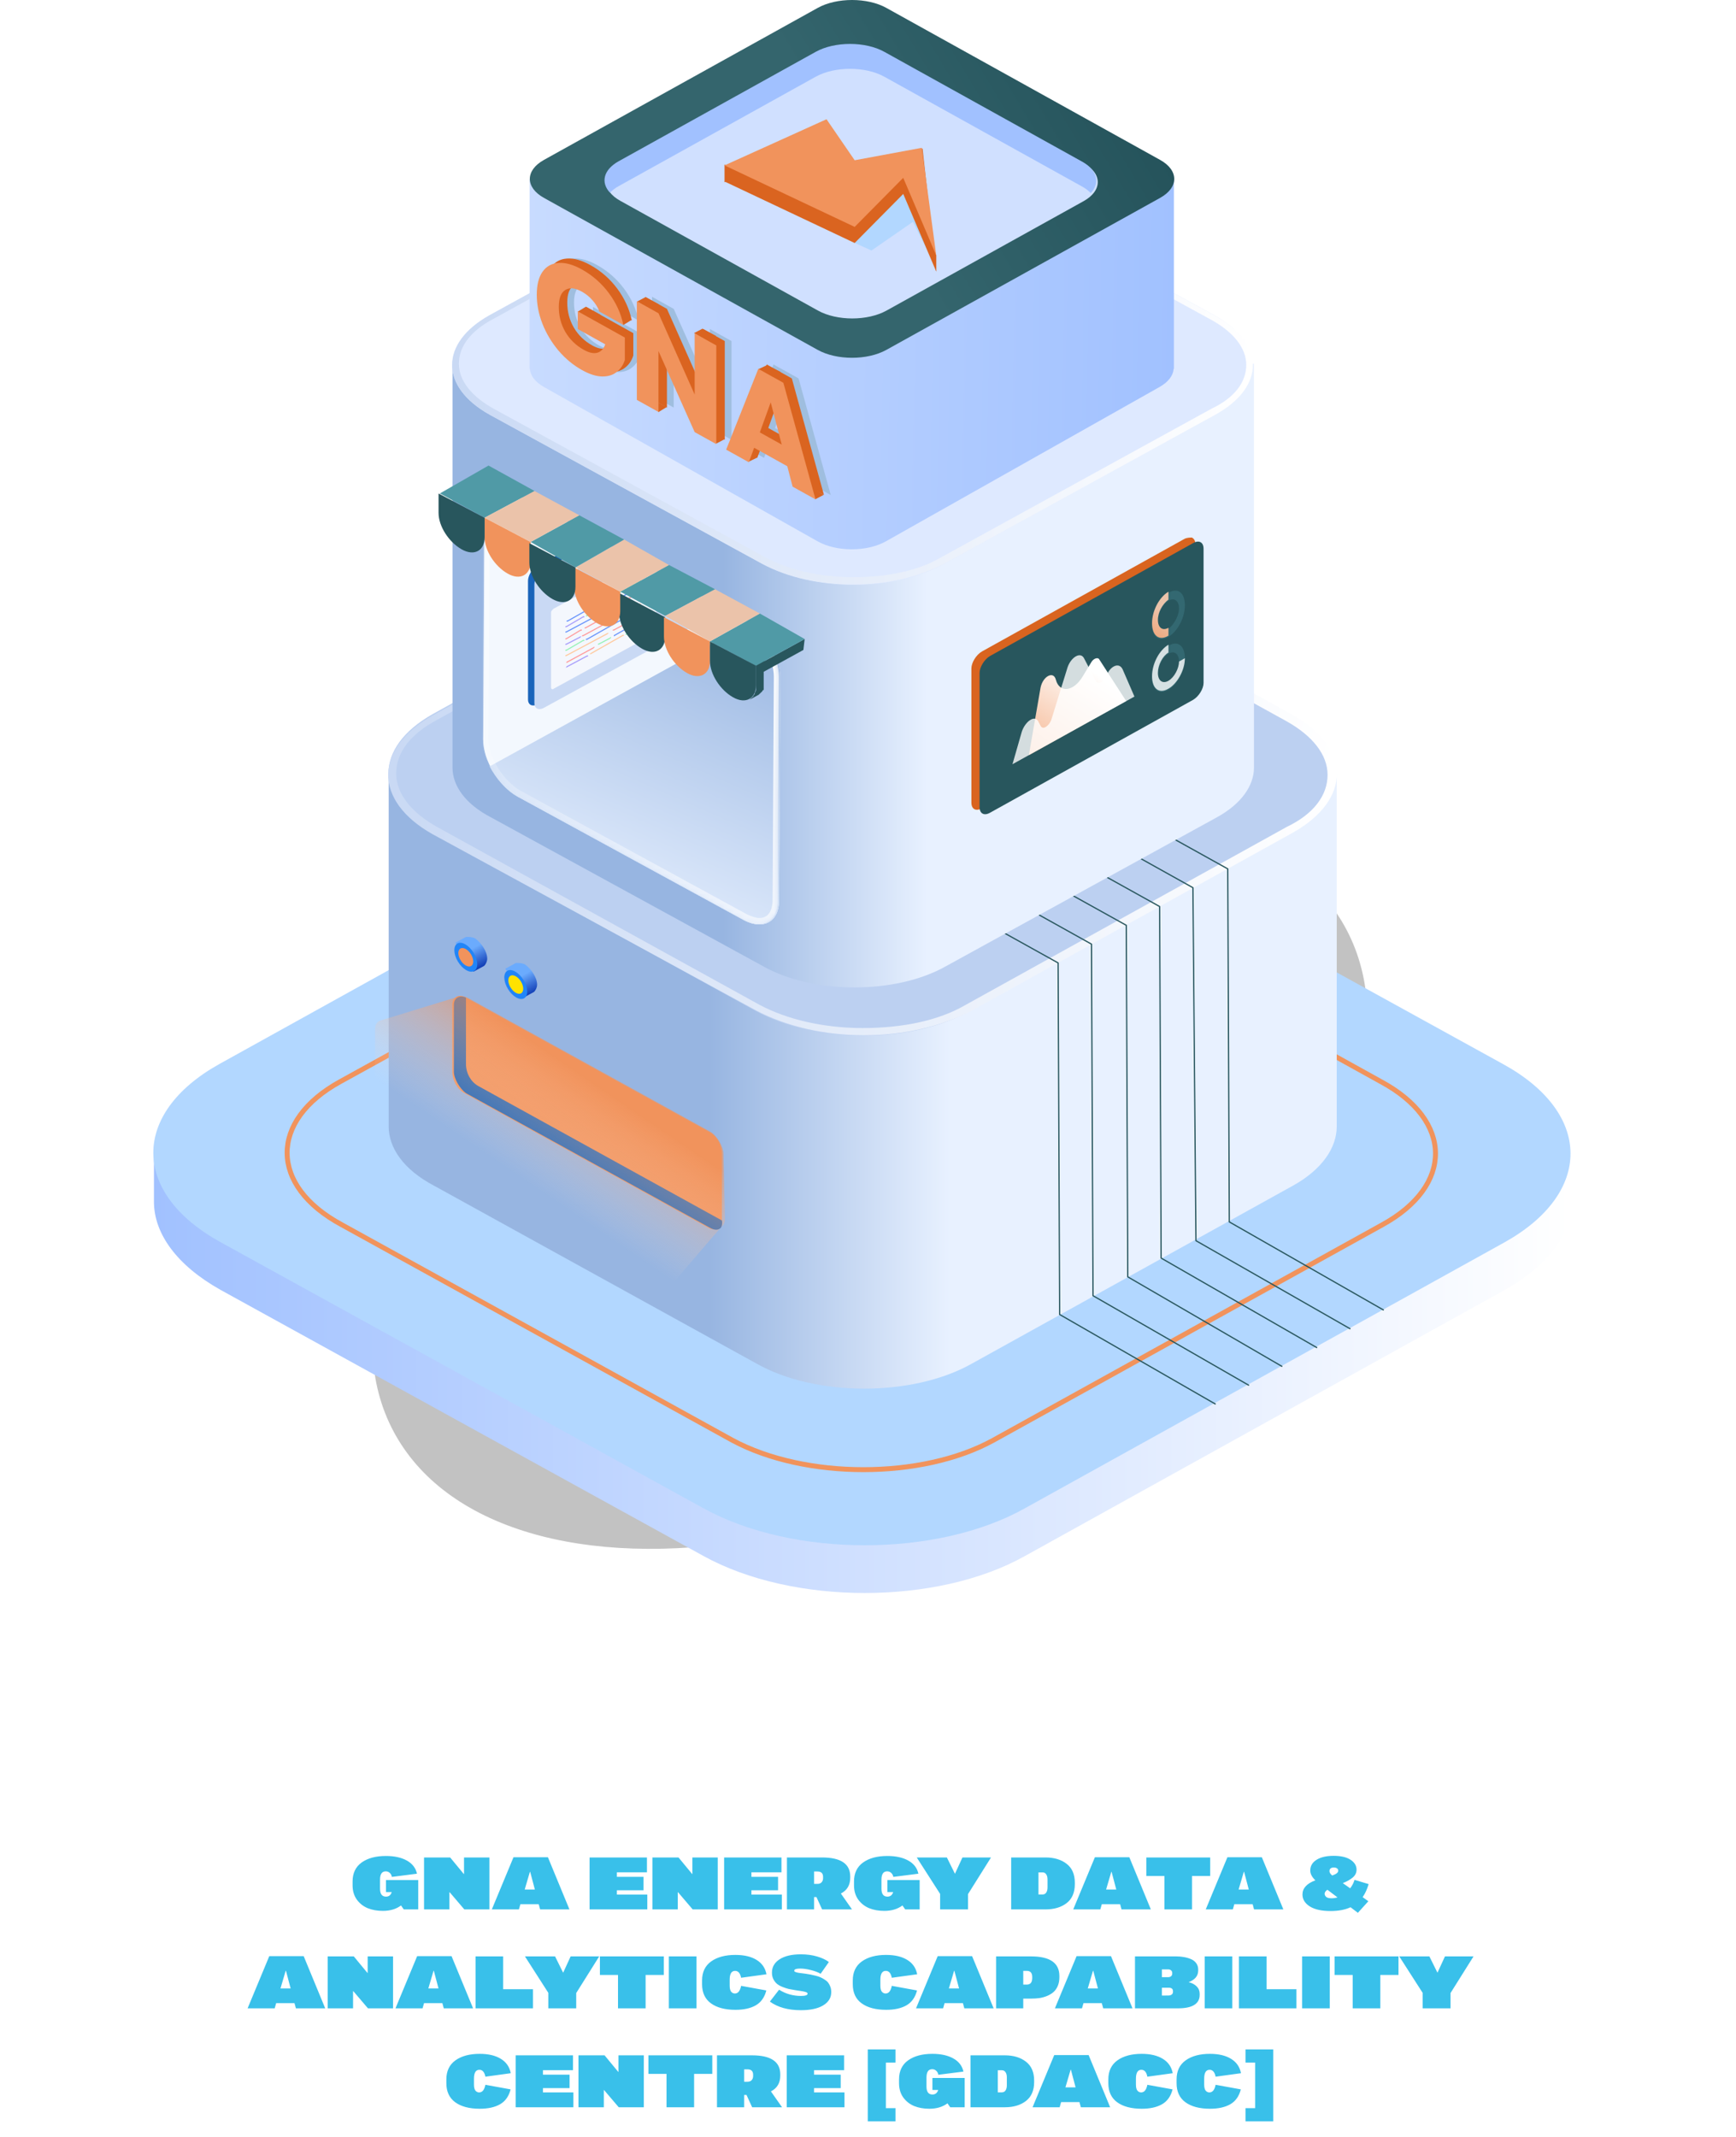 <svg width="351" height="432" viewBox="0 0 351 432" fill="none" xmlns="http://www.w3.org/2000/svg">
<g opacity="0.3" filter="url(#filter0_f_294_71609)">
<ellipse cx="108.845" cy="61.863" rx="108.845" ry="61.863" transform="matrix(-0.876 0.482 0.518 0.855 239.188 133.256)" fill="#333333"/>
</g>
<path d="M317.74 233.271H31.125V242.923C31.125 249.357 35.718 255.792 44.598 260.764L142.28 314.58C160.347 324.524 189.437 324.524 207.197 314.58L304.267 260.764C313.147 255.792 317.74 249.357 317.74 242.923V233.271Z" fill="url(#paint0_linear_294_71609)"/>
<path d="M303.951 215.139C322.017 225.083 322.017 241.169 304.257 251.114L207.187 304.93C189.427 314.874 160.337 314.874 142.27 304.93L44.588 251.114C26.522 241.169 26.522 225.083 44.282 215.139L141.352 161.323C159.112 151.379 188.202 151.379 206.269 161.323L303.951 215.139Z" fill="#B2D7FF"/>
<path d="M279.179 218.646C293.877 226.543 293.877 239.705 279.485 247.602L200.788 291.181C186.396 299.078 162.818 299.078 148.12 291.181L69.117 247.602C54.419 239.705 54.419 226.543 68.811 218.646L147.814 175.067C162.205 167.17 185.784 167.17 200.482 175.067L279.179 218.646Z" stroke="#F1935C" stroke-miterlimit="10"/>
<path d="M269.969 156.35H78.586V227.714C78.586 232.101 81.648 236.488 87.772 239.706L152.996 275.68C164.938 282.407 184.536 282.407 196.478 275.68L261.395 239.706C267.213 236.488 270.275 232.101 270.275 227.714V156.35H269.969Z" fill="url(#paint1_linear_294_71609)"/>
<path d="M260.804 144.358C272.747 151.085 272.747 161.614 261.11 168.341L196.193 204.316C184.251 211.043 164.96 211.043 152.711 204.316L87.488 168.341C75.546 161.614 75.546 151.085 87.488 144.358L152.405 108.383C164.347 101.656 183.639 101.656 195.581 108.383L260.804 144.358Z" fill="#BCD0F1"/>
<path d="M174.107 103.705V105.167C182.069 105.167 189.418 106.922 194.929 109.847L260.153 145.822C265.358 148.747 268.421 152.549 268.421 156.643C268.421 160.738 265.665 164.54 260.153 167.173L195.236 203.147C189.724 206.365 182.375 207.827 174.413 207.827C166.452 207.827 159.103 206.072 153.591 203.147L88.368 167.173C83.162 164.248 80.1 160.446 80.1 156.351C80.1 152.256 82.856 148.454 88.368 145.529L153.285 109.555C158.796 106.337 166.146 104.875 174.107 104.875V103.705ZM174.107 103.705C166.146 103.705 158.49 105.46 152.366 108.677L87.449 144.652C75.507 151.379 75.507 161.908 87.449 168.635L152.978 204.317C159.103 207.535 166.758 209.289 174.72 209.289C182.681 209.289 190.336 207.535 196.461 204.317L261.378 168.343C273.32 161.616 273.32 151.086 261.071 144.359L195.848 108.385C189.724 105.167 181.762 103.705 174.107 103.705Z" fill="url(#paint2_linear_294_71609)"/>
<path d="M143.509 228.884C145.04 229.762 145.959 231.517 145.959 233.272V246.726C145.959 248.188 144.734 249.065 143.203 248.188L93.903 220.988C92.372 220.11 91.453 218.355 91.453 216.6V203.146C91.453 201.684 92.678 200.807 94.209 201.684L143.509 228.884Z" fill="#F1935C"/>
<path d="M145.965 246.727L96.665 219.526C95.134 218.649 94.215 216.894 94.215 215.139V201.685C92.99 201.1 91.766 201.685 91.766 203.147V216.601C91.766 218.064 92.99 220.111 94.215 220.989L143.516 248.189C145.047 249.066 146.271 248.481 145.965 246.727Z" fill="#1964BA"/>
<path d="M95.752 196.424L97.896 195.254C98.202 194.961 98.508 194.376 98.508 193.791C98.508 192.329 97.283 190.574 96.058 189.697C95.446 189.404 94.834 189.404 94.221 189.404L92.078 190.574L95.752 196.424Z" fill="url(#paint3_linear_294_71609)"/>
<path d="M95.851 196.304C96.731 195.822 96.695 194.181 95.769 192.64C94.844 191.099 93.38 190.24 92.5 190.723C91.62 191.205 91.656 192.845 92.582 194.386C93.507 195.927 94.971 196.786 95.851 196.304Z" fill="#2185F8"/>
<path d="M95.243 195.296C95.83 194.975 95.828 193.919 95.239 192.938C94.65 191.957 93.697 191.422 93.11 191.744C92.523 192.066 92.524 193.121 93.113 194.102C93.702 195.083 94.656 195.618 95.243 195.296Z" fill="#F1935C"/>
<path d="M105.838 201.689L107.982 200.519C108.288 200.227 108.594 199.642 108.594 199.057C108.594 197.595 107.369 195.84 106.144 194.962C105.532 194.67 104.92 194.67 104.307 194.67L102.164 195.84L105.838 201.689Z" fill="url(#paint4_linear_294_71609)"/>
<path d="M105.953 201.823C106.833 201.341 106.796 199.701 105.871 198.16C104.945 196.618 103.481 195.76 102.601 196.242C101.721 196.724 101.758 198.364 102.684 199.905C103.609 201.447 105.073 202.305 105.953 201.823Z" fill="#2185F8"/>
<path d="M105.352 200.808C105.939 200.486 105.937 199.43 105.348 198.449C104.759 197.469 103.806 196.934 103.219 197.256C102.632 197.577 102.634 198.633 103.223 199.614C103.812 200.595 104.765 201.129 105.352 200.808Z" fill="#FFE200"/>
<path d="M146.265 233.269C146.265 231.806 145.04 229.759 143.815 228.882L94.515 201.681C93.903 201.389 93.29 201.389 92.984 201.389L76.755 206.361C76.142 206.653 75.836 207.238 75.836 208.116V223.617C75.836 225.372 77.061 227.712 78.898 228.589L133.404 259.884C134.629 260.469 135.854 259.884 136.16 259.299C138.61 256.374 145.959 247.893 145.959 247.893C145.959 247.893 146.571 247.6 146.571 246.43L146.265 233.269Z" fill="url(#paint5_linear_294_71609)"/>
<path d="M105.539 134.412L213.938 194.662L214.245 265.734L245.784 283.868" stroke="#28565D" stroke-width="0.25" stroke-miterlimit="10" stroke-linejoin="round"/>
<path d="M112.594 130.613L220.687 190.864L220.993 261.936L252.533 280.069" stroke="#28565D" stroke-width="0.25" stroke-miterlimit="10" stroke-linejoin="round"/>
<path d="M119.32 126.805L227.72 187.055L228.026 258.127L259.259 276.261" stroke="#28565D" stroke-width="0.25" stroke-miterlimit="10" stroke-linejoin="round"/>
<path d="M126.062 123.01L234.462 183.26L234.768 254.332L266.308 272.466" stroke="#28565D" stroke-width="0.25" stroke-miterlimit="10" stroke-linejoin="round"/>
<path d="M133.102 119.201L241.195 179.452L241.807 250.816L273.041 268.657" stroke="#28565D" stroke-width="0.25" stroke-miterlimit="10" stroke-linejoin="round"/>
<path d="M139.844 115.402L248.243 175.653L248.549 247.017L279.783 264.858" stroke="#28565D" stroke-width="0.25" stroke-miterlimit="10" stroke-linejoin="round"/>
<path d="M253.28 73.525H91.492V155.176C91.492 158.854 94.081 162.532 99.258 165.229L154.395 195.388C164.491 201.028 181.058 201.028 191.153 195.388L246.032 165.229C250.95 162.532 253.539 158.854 253.539 155.176V73.525H253.28Z" fill="url(#paint6_linear_294_71609)"/>
<path d="M245.509 63.717C255.604 69.357 255.604 78.184 245.767 83.823L190.889 113.983C180.793 119.622 164.485 119.622 154.131 113.983L98.993 83.823C88.898 78.184 88.898 69.357 98.993 63.717L153.872 33.558C163.968 27.918 180.276 27.918 190.371 33.558L245.509 63.717Z" fill="#DEE9FF"/>
<path d="M172.251 29.395V30.62C178.981 30.62 185.194 32.092 189.854 34.544L244.991 64.703C249.391 67.155 251.98 70.343 251.98 73.775C251.98 77.208 249.65 80.396 244.991 82.602L190.112 112.762C185.453 115.459 179.24 116.685 172.51 116.685C165.78 116.685 159.567 115.214 154.907 112.762L99.77 82.602C95.37 80.15 92.781 76.963 92.781 73.53C92.781 70.097 95.111 66.91 99.77 64.458L154.649 34.298C159.308 31.601 165.521 30.375 172.251 30.375V29.395ZM172.251 29.395C165.521 29.395 159.049 30.866 153.872 33.563L98.993 63.722C88.898 69.362 88.898 78.189 98.993 83.828L154.131 113.988C159.308 116.685 165.78 118.156 172.51 118.156C179.24 118.156 185.712 116.685 190.889 113.988L245.767 83.828C255.863 78.189 255.863 69.362 245.509 63.722L190.371 33.563C185.453 30.866 178.723 29.395 172.251 29.395Z" fill="url(#paint7_linear_294_71609)"/>
<path d="M172.248 40.424C177.425 40.424 182.084 41.405 185.709 43.612L227.385 66.415C231.009 68.376 232.821 70.829 232.821 73.526C232.821 76.223 231.009 78.675 227.385 80.636L185.967 103.44C182.343 105.401 177.684 106.627 172.507 106.627C167.329 106.627 162.67 105.646 159.046 103.44L117.369 80.636C113.745 78.675 111.933 76.223 111.933 73.526C111.933 70.829 113.745 68.376 117.369 66.415L158.787 43.612C162.411 41.65 167.071 40.424 172.248 40.424ZM172.248 39.934C167.329 39.934 162.152 40.914 158.528 43.121L117.111 65.924C109.345 70.093 109.604 76.958 117.111 81.127L158.787 103.93C162.67 106.137 167.588 107.118 172.766 107.118C177.684 107.118 182.861 106.137 186.744 103.93L228.162 81.127C235.669 76.958 235.669 70.093 228.162 65.924L186.485 43.121C182.343 41.16 177.166 39.934 172.248 39.934Z" fill="#F1935C"/>
<path d="M150.77 125.257C154.652 127.464 157.759 132.613 157.759 136.782L157.5 182.143C157.5 186.311 154.394 188.028 150.511 186.066L104.692 161.056C100.809 158.849 97.703 153.7 97.703 149.532L97.962 104.17C97.962 100.002 101.068 98.285 104.951 100.247L150.77 125.257Z" fill="#F3F8FE"/>
<mask id="mask0_294_71609" style="mask-type:luminance" maskUnits="userSpaceOnUse" x="97" y="99" width="61" height="88">
<path d="M150.77 125.255C154.652 127.462 157.759 132.611 157.759 136.78L157.5 182.141C157.5 186.309 154.394 188.026 150.511 186.064L104.692 161.054C100.809 158.847 97.703 153.698 97.703 149.53L97.962 104.168C97.962 100 101.068 98.284 104.951 100.245L150.77 125.255Z" fill="white"/>
</mask>
<g mask="url(#mask0_294_71609)">
<path d="M150.77 125.255C154.652 127.462 157.759 132.611 157.759 136.78L157.5 182.141C157.5 186.309 154.394 188.026 150.511 186.064L104.692 161.054C100.809 158.847 97.703 153.698 97.703 149.53L97.962 104.168C97.962 100 101.068 98.284 104.951 100.245L150.77 125.255Z" fill="#F3F8FE"/>
</g>
<path d="M157.495 182.146L157.753 136.785C157.753 132.862 155.165 128.203 151.541 125.996L98.992 154.929C100.286 157.381 102.357 159.833 104.687 161.059L150.505 186.069C154.388 188.031 157.495 186.315 157.495 182.146Z" fill="url(#paint8_linear_294_71609)"/>
<path d="M119.701 108.342L108.57 114.472C107.534 114.962 106.758 116.433 106.758 117.414V141.443C106.758 142.424 107.534 142.915 108.57 142.424L145.328 122.318L119.701 108.342Z" fill="#1964BA"/>
<path d="M120.99 109.072L109.859 115.202C108.823 115.693 108.047 117.164 108.047 118.145V142.174C108.047 143.155 108.823 143.645 109.859 143.155L146.617 123.049L120.99 109.072Z" fill="#C9D9F4"/>
<path d="M116.058 114.719C116.576 114.474 116.835 114.719 116.835 115.21C116.835 115.7 116.576 116.19 116.058 116.436C115.54 116.681 115.281 116.436 115.281 115.945C115.54 115.7 115.799 114.964 116.058 114.719Z" fill="white"/>
<path opacity="0.8" d="M111.932 123.054C111.673 123.299 111.414 123.544 111.414 123.789V138.992C111.414 139.237 111.673 139.482 111.932 139.237L132.123 128.203C132.382 127.958 132.641 127.713 132.641 127.467V115.698L129.017 113.736L111.932 123.054Z" fill="white"/>
<path d="M111.152 117.415C111.67 117.169 111.929 117.415 111.929 117.905C111.929 118.395 111.67 118.886 111.152 119.131C110.634 119.376 110.375 119.131 110.375 118.641C110.634 118.395 110.893 117.66 111.152 117.415Z" fill="white"/>
<path d="M113.746 116.188C114.264 115.943 114.523 116.188 114.523 116.678C114.523 117.169 114.264 117.659 113.746 117.904C113.228 118.15 112.969 117.904 112.969 117.414C112.969 116.924 113.228 116.433 113.746 116.188Z" fill="white"/>
<path d="M122.823 123.445L114.54 127.858H114.281C114.281 127.858 114.281 127.613 114.54 127.613L122.823 123.199H123.082L122.823 123.445Z" fill="#6491FB"/>
<path d="M127.75 120.747L124.126 122.709H123.867C123.867 122.709 123.867 122.464 124.126 122.464L127.75 120.502H128.009C127.75 120.747 127.75 120.747 127.75 120.747Z" fill="#FF9999"/>
<path d="M122.831 124.575L118.431 127.027H118.172C118.172 127.027 118.172 126.782 118.431 126.782L122.831 124.33H123.09C123.09 124.575 122.831 124.575 122.831 124.575Z" fill="#FF9999"/>
<path d="M117.387 127.515L114.54 129.231H114.281C114.281 129.231 114.281 128.986 114.54 128.986L117.387 127.27H117.646C117.646 127.515 117.646 127.515 117.387 127.515Z" fill="#FF9999"/>
<path d="M127.75 122.122L124.126 124.084H123.867C123.867 124.084 123.867 123.839 124.126 123.839L127.75 121.877H128.009C127.75 121.877 127.75 121.877 127.75 122.122Z" fill="#A69CFB"/>
<path d="M119.959 122.718L114.782 125.66H114.523C114.523 125.66 114.523 125.415 114.782 125.415L119.959 122.473H120.218C119.959 122.473 119.959 122.718 119.959 122.718Z" fill="#6491FB"/>
<path d="M123.073 121.001L120.743 122.227H120.484C120.484 122.227 120.484 121.982 120.743 121.982L123.073 120.756H123.332C123.073 120.756 123.073 121.001 123.073 121.001Z" fill="#A69CFB"/>
<path d="M129.546 117.567L124.11 120.51H123.852C123.852 120.51 123.852 120.265 124.11 120.265L129.546 117.322H129.805C129.546 117.322 129.546 117.322 129.546 117.567Z" fill="#94F2B5"/>
<path d="M124.109 128.652L129.286 125.71L129.545 125.464C129.545 125.464 129.545 125.219 129.286 125.464L124.109 128.407C124.109 128.407 124.109 128.407 124.109 128.652Z" fill="#6491FB"/>
<path d="M120.998 130.369L123.327 129.143L123.586 128.898C123.586 128.898 123.586 128.653 123.327 128.898L120.998 130.124C120.998 130.124 120.739 130.124 120.998 130.369Z" fill="#94F2B5"/>
<path d="M114.523 134.045L119.959 131.102L120.218 130.857C120.218 130.857 120.218 130.612 119.959 130.857L114.523 133.799C114.523 133.554 114.523 133.8 114.523 134.045Z" fill="#FF9999"/>
<path d="M117.905 124.829L114.54 126.791H114.281C114.281 126.791 114.281 126.545 114.54 126.545L117.905 124.584H118.164C118.164 124.829 118.164 124.829 117.905 124.829Z" fill="#A69CFB"/>
<path d="M125.152 120.911L118.681 124.589H118.422C118.422 124.589 118.422 124.344 118.681 124.344L125.152 120.666H125.41C125.41 120.911 125.41 120.911 125.152 120.911Z" fill="#94F2B5"/>
<path d="M130.072 118.458L125.931 120.665H125.672C125.672 120.665 125.672 120.42 125.931 120.42L130.072 118.213H130.331C130.331 118.213 130.072 118.213 130.072 118.458Z" fill="#6491FB"/>
<path d="M126.696 128.089L130.061 126.127H130.32C130.32 126.127 130.32 126.372 130.061 126.372L126.696 128.334H126.438C126.438 128.334 126.437 128.089 126.696 128.089Z" fill="#94F2B5"/>
<path d="M119.454 132.01L125.925 128.332H126.184C126.184 128.332 126.184 128.577 125.925 128.577L119.454 132.255H119.195C119.195 132.255 119.195 132.255 119.454 132.01Z" fill="#FFC99C"/>
<path d="M114.54 134.707L118.681 132.5H118.94C118.94 132.5 118.94 132.745 118.681 132.745L114.54 134.952H114.281C114.54 134.952 114.54 134.707 114.54 134.707Z" fill="#A69CFB"/>
<path d="M122.823 128.208L114.54 132.622H114.281C114.281 132.622 114.281 132.376 114.54 132.376L122.823 127.963H123.082L122.823 128.208Z" fill="#FFC99C"/>
<path d="M127.75 125.517L124.126 127.478H123.867C123.867 127.478 123.867 127.233 124.126 127.233L127.75 125.271H128.009C127.75 125.271 127.75 125.517 127.75 125.517Z" fill="#FF9999"/>
<path d="M117.905 129.599L114.54 131.56H114.281C114.281 131.56 114.281 131.315 114.54 131.315L117.905 129.354H118.164C118.164 129.599 118.164 129.599 117.905 129.599Z" fill="#94F2B5"/>
<path d="M125.152 125.675L118.681 129.353H118.422C118.422 129.353 118.422 129.108 118.681 129.108L125.152 125.43H125.41C125.41 125.675 125.41 125.675 125.152 125.675Z" fill="#6491FB"/>
<path d="M130.072 122.978L125.931 125.184H125.672C125.672 125.184 125.672 124.939 125.931 124.939L130.072 122.732H130.331C130.331 122.978 130.072 122.978 130.072 122.978Z" fill="#94F2B5"/>
<path d="M117.387 128.872L114.54 130.343H114.281C114.281 130.343 114.281 130.098 114.54 130.098L117.387 128.627H117.646C117.387 128.627 117.387 128.872 117.387 128.872Z" fill="#A69CFB"/>
<path d="M123.335 125.685L117.899 128.627H117.641C117.641 128.627 117.641 128.382 117.899 128.382L123.335 125.439H123.594C123.594 125.439 123.335 125.44 123.335 125.685Z" fill="#FF9999"/>
<path d="M129.304 122.251L123.868 125.193H123.609C123.609 125.193 123.609 124.948 123.868 124.948L129.304 122.006H129.563C129.563 122.006 129.563 122.251 129.304 122.251Z" fill="#FFC99C"/>
<mask id="mask1_294_71609" style="mask-type:luminance" maskUnits="userSpaceOnUse" x="97" y="99" width="61" height="88">
<path d="M150.77 125.255C154.652 127.462 157.759 132.611 157.759 136.78L157.5 182.141C157.5 186.309 154.394 188.026 150.511 186.064L104.692 161.054C100.809 158.847 97.703 153.698 97.703 149.53L97.962 104.168C97.962 100 101.068 98.284 104.951 100.245L150.77 125.255Z" fill="white"/>
</mask>
<g mask="url(#mask1_294_71609)">
<path d="M101.587 100.496C102.364 100.496 103.14 100.741 104.176 101.231L149.994 126.241C153.359 128.203 156.465 132.862 156.465 136.785L156.207 182.146C156.207 182.882 155.948 185.579 153.618 185.579C152.841 185.579 152.065 185.334 151.029 184.843L105.211 159.833C101.846 157.872 98.74 153.213 98.74 149.29L98.999 103.928C98.999 103.193 99.257 100.496 101.587 100.496ZM101.587 99.269C99.257 99.269 97.704 100.986 97.704 103.928L97.445 149.29C97.445 153.458 100.552 158.607 104.435 160.814L150.253 185.824C151.288 186.56 152.583 186.805 153.359 186.805C155.689 186.805 157.242 185.089 157.242 182.146L157.501 136.785C157.501 132.616 154.395 127.467 150.512 125.26L104.693 100.25C103.658 99.515 102.623 99.269 101.587 99.269Z" fill="url(#paint9_linear_294_71609)"/>
</g>
<path d="M162.694 129.186L154.669 133.599L145.609 128.695L143.797 129.676L152.857 134.58V138.503C152.857 138.748 152.857 139.239 152.857 139.484C152.857 139.729 152.598 139.974 152.598 140.22C152.598 140.465 152.339 140.465 152.339 140.71C152.08 140.955 151.822 141.2 151.563 141.446L153.375 140.465C153.634 140.22 153.892 139.974 154.151 139.729C154.151 139.729 154.151 139.484 154.41 139.484V139.239V138.994V138.748V138.503V138.258V138.013V137.768V135.806L162.435 131.392L162.694 129.186Z" fill="#28565D"/>
<path d="M108.093 99.264L97.998 104.659L88.938 99.755L98.774 94.115L108.093 99.264Z" fill="#509AA6"/>
<path d="M162.695 129.182L152.858 134.577L143.539 129.673L153.635 124.033L162.695 129.182Z" fill="#509AA6"/>
<path d="M144.585 119.123L134.49 124.517L125.43 119.613L135.266 114.219L144.585 119.123Z" fill="#509AA6"/>
<path d="M153.64 124.029L143.544 129.669L134.484 124.52L144.58 119.125L153.64 124.029Z" fill="#EBC3AA"/>
<path d="M135.256 114.223L125.419 119.618L116.359 114.714L126.196 109.074L135.256 114.223Z" fill="#EBC3AA"/>
<path d="M126.186 109.074L116.349 114.713L107.289 109.564L117.126 104.17L126.186 109.074Z" fill="#509AA6"/>
<path d="M117.132 104.168L107.296 109.562L97.977 104.658L108.072 99.264L117.132 104.168Z" fill="#EBC3AA"/>
<path d="M107.295 109.578V113.501C107.295 116.198 105.224 117.424 102.636 115.953C100.047 114.482 97.977 111.294 97.977 108.597V104.674L107.295 109.578Z" fill="#F1935C"/>
<path d="M97.99 104.672V108.595C97.99 111.292 95.919 112.518 93.331 111.047C90.743 109.575 88.672 106.388 88.672 103.691V99.768L97.99 104.672Z" fill="#28565D"/>
<path d="M134.482 124.773V128.696C134.482 131.393 132.412 132.619 129.823 131.148C127.235 129.677 125.164 126.489 125.164 123.792V119.869L134.482 124.773Z" fill="#28565D"/>
<path d="M125.404 119.621V123.544C125.404 126.241 123.333 127.467 120.745 125.996C118.157 124.525 116.086 121.337 116.086 118.64V114.717L125.404 119.621Z" fill="#F1935C"/>
<path d="M116.349 114.718V118.642C116.349 121.339 114.279 122.565 111.69 121.094C109.102 119.622 107.031 116.435 107.031 113.738V109.814L116.349 114.718Z" fill="#28565D"/>
<path d="M143.56 129.677V133.601C143.56 136.298 141.49 137.524 138.901 136.053C136.313 134.581 134.242 131.394 134.242 128.697V124.773L143.56 129.677Z" fill="#F1935C"/>
<path d="M152.865 134.584V138.507C152.865 141.204 150.794 142.43 148.206 140.959C145.618 139.488 143.547 136.3 143.547 133.603V129.68L152.865 134.584Z" fill="#28565D"/>
<path d="M239.558 108.9C240.032 108.672 240.743 108.672 240.981 108.672C241.455 108.9 241.692 109.356 241.692 110.04V137.169C241.692 138.309 240.744 139.904 239.558 140.588L198.54 163.386C197.355 164.07 196.406 163.614 196.406 162.246V135.117C196.406 133.977 197.355 132.381 198.54 131.697L239.558 108.9Z" fill="#D9641F"/>
<path d="M241.214 109.802C242.4 109.119 243.348 109.575 243.348 110.942V138.071C243.348 139.211 242.4 140.807 241.214 141.491L200.196 164.288C199.011 164.972 198.062 164.516 198.062 163.148V136.02C198.062 134.88 199.011 133.284 200.196 132.6L241.214 109.802Z" fill="#28565D"/>
<path opacity="0.3" d="M239.568 122.347C239.568 124.855 238.145 127.591 236.249 128.73C234.352 129.87 232.93 128.73 232.93 126.223C232.93 123.715 234.352 120.979 236.249 119.839C238.145 118.7 239.568 119.839 239.568 122.347ZM238.382 123.031C238.382 121.435 237.434 120.751 236.249 121.435C235.063 122.119 234.115 123.943 234.115 125.539C234.115 127.135 235.063 127.818 236.249 127.135C237.434 126.223 238.382 124.399 238.382 123.031Z" fill="#4D94A0"/>
<path opacity="0.3" d="M239.568 133.06C239.568 135.568 238.145 138.303 236.249 139.443C234.352 140.583 232.93 139.443 232.93 136.936C232.93 134.428 234.352 131.692 236.249 130.552C238.145 129.412 239.568 130.552 239.568 133.06ZM238.382 133.744C238.382 132.148 237.434 131.464 236.249 132.148C235.063 132.832 234.115 134.656 234.115 136.252C234.115 137.847 235.063 138.531 236.249 137.847C237.434 136.936 238.382 135.34 238.382 133.744Z" fill="#4D94A0"/>
<path opacity="0.8" d="M239.568 133.06C239.568 135.568 237.908 138.303 236.249 139.215C234.352 140.355 232.93 139.215 232.93 136.708C232.93 134.2 234.352 131.464 236.249 130.324V131.92C235.063 132.604 234.115 134.428 234.115 136.024C234.115 137.619 235.063 138.303 236.249 137.619C237.434 136.935 238.382 135.112 238.382 133.744L239.568 133.06Z" fill="white"/>
<path d="M234.115 125.311C234.115 126.907 235.063 127.59 236.249 126.906V128.502C234.352 129.642 232.93 128.502 232.93 125.995C232.93 123.487 234.352 120.751 236.249 119.611V121.207C235.063 122.119 234.115 123.715 234.115 125.311Z" fill="url(#paint10_linear_294_71609)"/>
<path d="M208.023 152.666L210.394 138.988C210.869 136.708 213.003 135.568 213.477 137.392C214.188 140.128 217.033 139.9 218.93 136.708L220.59 133.972C221.064 133.061 222.012 132.833 222.249 133.289L227.703 141.724L208.023 152.666Z" fill="url(#paint11_linear_294_71609)"/>
<path opacity="0.8" d="M229.369 140.815L204.711 154.493L206.608 147.882C207.319 145.83 209.216 144.463 209.927 145.83L210.401 146.742C210.875 147.654 212.061 146.742 212.535 145.602L215.855 134.888C216.566 132.836 218.463 131.696 219.174 133.064L221.545 137.623C222.019 138.535 223.205 137.851 223.679 136.711C224.39 134.66 226.287 133.748 226.998 135.344L229.369 140.815Z" fill="white"/>
<path fill-rule="evenodd" clip-rule="evenodd" d="M237.35 36.164H107.078V74.584H107.13C107.234 75.911 108.185 77.221 109.982 78.234L165.307 109.433C169.122 111.584 175.306 111.584 179.121 109.433L234.446 78.234C236.243 77.221 237.194 75.911 237.298 74.584H237.35V36.164Z" fill="url(#paint12_linear_294_71609)"/>
<path d="M165.337 1.595C169.167 -0.532 175.376 -0.532 179.206 1.595L234.545 32.316C238.375 34.441 238.375 37.889 234.545 40.015L179.206 70.736C175.376 72.862 169.167 72.862 165.337 70.736L109.997 40.015C106.168 37.889 106.168 34.441 109.997 32.316L165.337 1.595Z" fill="url(#paint13_linear_294_71609)"/>
<path d="M165.237 10.778C169.067 8.652 175.277 8.652 179.106 10.778L219.083 32.971C222.913 35.097 222.913 38.544 219.083 40.67L179.25 62.783C175.42 64.909 169.21 64.909 165.381 62.783L125.404 40.59C121.574 38.464 121.574 35.017 125.404 32.891L165.237 10.778Z" fill="#D0E0FF"/>
<path fill-rule="evenodd" clip-rule="evenodd" d="M178.801 10.476C174.972 8.349 168.762 8.349 164.933 10.476L125.099 32.589C121.995 34.312 121.406 36.903 123.335 38.955C123.785 38.475 124.373 38.025 125.099 37.623L164.933 15.509C168.762 13.383 174.972 13.383 178.801 15.509L218.779 37.702C219.504 38.105 220.092 38.555 220.543 39.035C222.471 36.983 221.883 34.391 218.779 32.668L178.801 10.476Z" fill="#A1C1FF"/>
<path d="M124.274 62.099C123.95 61.255 123.481 60.491 122.867 59.808C122.27 59.116 121.562 58.541 120.743 58.086C119.327 57.297 118.193 57.187 117.34 57.755C116.487 58.303 116.061 59.44 116.061 61.164C116.061 63.002 116.505 64.69 117.392 66.226C118.295 67.753 119.532 68.953 121.101 69.827C122.176 70.425 123.08 70.625 123.813 70.427C124.564 70.239 125.11 69.671 125.451 68.724L119.899 65.632V62.05L129.417 67.35V71.87C129.092 72.902 128.538 73.721 127.754 74.327C126.986 74.942 126.005 75.239 124.811 75.218C123.617 75.198 122.27 74.77 120.769 73.934C118.995 72.947 117.408 71.637 116.01 70.005C114.628 68.364 113.545 66.558 112.761 64.586C111.993 62.623 111.609 60.657 111.609 58.686C111.609 56.715 111.993 55.175 112.761 54.067C113.545 52.95 114.628 52.35 116.01 52.266C117.392 52.164 118.969 52.607 120.743 53.594C122.892 54.791 124.7 56.376 126.167 58.348C127.651 60.331 128.632 62.478 129.11 64.791L124.274 62.099ZM147.907 88.903L143.532 86.466L136.215 70.083V82.392L131.84 79.956V60L136.215 62.436L143.532 78.876V66.51L147.907 68.947V88.903ZM162.259 93.369L155.556 89.636L154.481 92.563L149.902 90.013L156.4 73.675L161.466 76.496L167.965 100.071L163.334 97.492L162.259 93.369ZM161.134 88.99L158.908 80.444L156.707 86.525L161.134 88.99Z" fill="#9FBEDF"/>
<path d="M118.459 61.998L116.766 63.035L119.383 64.515L121.385 63.627L118.459 61.998Z" fill="#DA6420"/>
<path d="M127.729 64.664L126.035 65.7C125.419 64.861 124.188 63.124 124.188 62.887C124.188 62.65 124.906 62.394 125.265 62.295L127.729 64.664Z" fill="#DA6420"/>
<path d="M134.795 82.296L133.101 83.327L132.859 81.254L134.795 82.296Z" fill="#DA6420"/>
<path d="M130.483 60.084L128.789 60.972L130.483 62.009L133.254 61.565L130.483 60.084Z" fill="#DA6420"/>
<path d="M142.03 66.445L140.336 67.334L142.03 68.37L144.801 67.926L142.03 66.445Z" fill="#DA6420"/>
<path d="M155.018 73.844L153.266 74.664L155.018 75.621L157.885 75.21L155.018 73.844Z" fill="#DA6420"/>
<path d="M166.51 100.056L164.817 100.945L164.047 98.428L166.51 100.056Z" fill="#DA6420"/>
<path d="M153.098 92.508L151.25 93.396L151.404 90.879L153.098 92.508Z" fill="#DA6420"/>
<path d="M146.486 88.802L144.792 89.69C144.69 88.999 144.484 87.588 144.484 87.469C144.484 87.351 145.819 88.308 146.486 88.802Z" fill="#DA6420"/>
<path d="M122.907 62.099C122.583 61.255 122.114 60.491 121.499 59.808C120.903 59.116 120.195 58.541 119.376 58.086C117.96 57.297 116.826 57.187 115.973 57.755C115.12 58.303 114.694 59.44 114.694 61.164C114.694 63.002 115.137 64.69 116.024 66.226C116.928 67.753 118.165 68.953 119.734 69.827C120.809 70.425 121.713 70.625 122.446 70.427C123.197 70.239 123.742 69.671 124.084 68.724L118.532 65.632V62.05L128.049 67.35V71.87C127.725 72.902 127.171 73.721 126.386 74.327C125.619 74.942 124.638 75.239 123.444 75.218C122.25 75.198 120.903 74.77 119.402 73.934C117.628 72.947 116.041 71.637 114.643 70.005C113.261 68.364 112.178 66.558 111.393 64.586C110.626 62.623 110.242 60.657 110.242 58.686C110.242 56.715 110.626 55.175 111.393 54.067C112.178 52.95 113.261 52.35 114.643 52.266C116.024 52.164 117.602 52.607 119.376 53.594C121.525 54.791 123.333 56.376 124.8 58.348C126.284 60.331 127.265 62.478 127.742 64.791L122.907 62.099ZM146.54 88.903L142.165 86.466L134.848 70.083V82.392L130.473 79.956V60L134.848 62.436L142.165 78.876V66.51L146.54 68.947V88.903ZM160.892 93.369L154.189 89.636L153.114 92.563L148.535 90.013L155.033 73.675L160.099 76.496L166.597 100.071L161.967 97.492L160.892 93.369ZM159.766 88.99L157.54 80.444L155.34 86.525L159.766 88.99Z" fill="#DA6420"/>
<path d="M121.196 62.985C120.872 62.141 120.403 61.378 119.789 60.695C119.192 60.002 118.484 59.428 117.665 58.972C116.249 58.184 115.115 58.074 114.262 58.641C113.409 59.19 112.983 60.326 112.983 62.051C112.983 63.889 113.426 65.577 114.313 67.113C115.217 68.64 116.454 69.84 118.023 70.714C119.098 71.312 120.002 71.512 120.735 71.314C121.486 71.125 122.031 70.557 122.373 69.61L116.821 66.519V62.937L126.338 68.237V72.757C126.014 73.789 125.46 74.608 124.675 75.213C123.908 75.828 122.927 76.126 121.733 76.105C120.539 76.085 119.192 75.656 117.691 74.821C115.917 73.833 114.33 72.523 112.932 70.892C111.55 69.251 110.467 67.445 109.682 65.472C108.915 63.51 108.531 61.543 108.531 59.572C108.531 57.601 108.915 56.062 109.682 54.954C110.467 53.837 111.55 53.237 112.932 53.153C114.313 53.051 115.891 53.493 117.665 54.481C119.814 55.678 121.622 57.262 123.089 59.235C124.573 61.217 125.554 63.365 126.031 65.677L121.196 62.985ZM144.829 89.789L140.454 87.353L133.137 70.97V83.279L128.762 80.843V60.887L133.137 63.323L140.454 79.763V67.397L144.829 69.833V89.789ZM159.181 94.255L152.478 90.523L151.403 93.45L146.823 90.9L153.322 74.562L158.388 77.383L164.887 100.957L160.256 98.379L159.181 94.255ZM158.055 89.876L155.829 81.331L153.629 87.412L158.055 89.876Z" fill="#F1935C"/>
<path d="M172.508 48.977L176.203 50.643L184.583 44.852L189.446 54.455L188.368 50.643L186.367 35.799V29.877L172.508 48.977Z" fill="#B2D7FF"/>
<path d="M189.305 51.638V54.895L187.766 49.777L188.343 48.381L189.305 51.638Z" fill="#DA6420"/>
<path d="M146.492 36.831V33.277L151.727 35.538L146.492 36.831Z" fill="#DA6420"/>
<path d="M167.111 27.361L146.492 36.689L172.805 49.126L182.624 39.206L189.3 54.901L186.528 30.026L172.805 35.653L167.111 27.361Z" fill="#DA6420"/>
<path d="M167.111 24.105L146.492 33.433L172.805 45.87L182.624 35.95L189.3 51.645L186.374 29.88L172.805 32.397L167.111 24.105Z" fill="#F1935C"/>
<path d="M78.038 380.075H84.563V386H81.638L81.083 385.205C80.103 385.935 78.878 386.3 77.408 386.3C76.288 386.3 75.273 386.12 74.363 385.76C73.463 385.39 72.723 384.81 72.143 384.02C71.573 383.22 71.288 382.26 71.288 381.14V380.36C71.288 378.68 71.898 377.4 73.118 376.52C74.348 375.64 75.983 375.2 78.023 375.2C79.743 375.2 81.158 375.51 82.268 376.13C83.378 376.75 84.058 377.635 84.308 378.785L79.238 379.43C79.168 379.07 79.018 378.795 78.788 378.605C78.568 378.405 78.303 378.305 77.993 378.305C77.223 378.305 76.838 378.87 76.838 380V381.815C76.838 382.885 77.243 383.42 78.053 383.42C78.623 383.42 79.008 383.115 79.208 382.505H78.038V380.075ZM85.736 386V375.5H91.016L93.776 378.845H93.821V375.5H98.951V386H93.881L90.911 382.52H90.866V386H85.736ZM109.208 386L108.923 384.95H105.218L104.918 386H99.443L103.823 375.455H110.783L115.133 386H109.208ZM106.088 381.98H108.143L107.198 378.41H107.138L106.088 381.98ZM124.728 383H130.878V386H119.208V375.5H130.803V378.5H124.728V379.415H130.113V382.13H124.728V383ZM131.908 386V375.5H137.188L139.948 378.845H139.993V375.5H145.123V386H140.053L137.083 382.52H137.038V386H131.908ZM151.93 383H158.08V386H146.41V375.5H158.005V378.5H151.93V379.415H157.315V382.13H151.93V383ZM166.22 386L165.08 383.51H164.6V386H159.11V375.5H166.175C169.995 375.5 171.905 376.78 171.905 379.34V379.595C171.905 381.085 171.275 382.15 170.015 382.79L172.265 386H166.22ZM164.6 378.335V380.84H165.29C165.65 380.84 165.925 380.735 166.115 380.525C166.315 380.305 166.415 380.025 166.415 379.685V379.43C166.415 378.7 166.04 378.335 165.29 378.335H164.6ZM179.42 380.075H185.945V386H183.02L182.465 385.205C181.485 385.935 180.26 386.3 178.79 386.3C177.67 386.3 176.655 386.12 175.745 385.76C174.845 385.39 174.105 384.81 173.525 384.02C172.955 383.22 172.67 382.26 172.67 381.14V380.36C172.67 378.68 173.28 377.4 174.5 376.52C175.73 375.64 177.365 375.2 179.405 375.2C181.125 375.2 182.54 375.51 183.65 376.13C184.76 376.75 185.44 377.635 185.69 378.785L180.62 379.43C180.55 379.07 180.4 378.795 180.17 378.605C179.95 378.405 179.685 378.305 179.375 378.305C178.605 378.305 178.22 378.87 178.22 380V381.815C178.22 382.885 178.625 383.42 179.435 383.42C180.005 383.42 180.39 383.115 180.59 382.505H179.42V380.075ZM194.596 375.5H200.371L195.721 382.91V386H190.081V382.865L185.356 375.5H191.446L193.081 378.8L194.596 375.5ZM211.377 375.5C213.137 375.5 214.567 375.93 215.667 376.79C216.767 377.64 217.317 378.91 217.317 380.6V380.9C217.317 382.59 216.767 383.865 215.667 384.725C214.567 385.575 213.137 386 211.377 386H204.447V375.5H211.377ZM211.797 381.56V379.94C211.797 379.5 211.707 379.155 211.527 378.905C211.357 378.645 211.107 378.515 210.777 378.515H209.967V382.985H210.777C211.107 382.985 211.357 382.86 211.527 382.61C211.707 382.35 211.797 382 211.797 381.56ZM226.762 386L226.477 384.95H222.772L222.472 386H216.997L221.377 375.455H228.337L232.687 386H226.762ZM223.642 381.98H225.697L224.752 378.41H224.692L223.642 381.98ZM244.688 375.5V379.25H241.013V386H235.433V379.25H231.773V375.5H244.688ZM253.554 386L253.269 384.95H249.564L249.264 386H243.789L248.169 375.455H255.129L259.479 386H253.554ZM250.434 381.98H252.489L251.544 378.41H251.484L250.434 381.98ZM276.724 380.885C276.404 381.955 275.999 382.835 275.509 383.525L276.664 384.35L274.549 386.69L273.064 385.565C271.964 386.075 270.619 386.33 269.029 386.33C267.219 386.33 265.819 386.02 264.829 385.4C263.839 384.77 263.344 383.965 263.344 382.985C263.344 381.725 264.214 380.77 265.954 380.12C265.264 379.47 264.919 378.81 264.919 378.14C264.919 377.23 265.339 376.51 266.179 375.98C267.029 375.44 268.184 375.17 269.644 375.17C271.114 375.17 272.254 375.435 273.064 375.965C273.874 376.495 274.279 377.16 274.279 377.96C274.279 378.58 274.029 379.105 273.529 379.535C273.039 379.955 272.364 380.34 271.504 380.69L272.989 381.74C273.399 381.2 273.694 380.63 273.874 380.03L276.724 380.885ZM269.689 377.525C269.409 377.525 269.189 377.59 269.029 377.72C268.879 377.85 268.804 378.03 268.804 378.26C268.804 378.55 268.989 378.845 269.359 379.145C270.169 378.875 270.574 378.555 270.574 378.185C270.574 377.955 270.484 377.79 270.304 377.69C270.134 377.58 269.929 377.525 269.689 377.525ZM269.239 383.75C269.639 383.75 270.034 383.69 270.424 383.57L268.384 382.025C268.014 382.285 267.829 382.555 267.829 382.835C267.829 383.075 267.934 383.29 268.144 383.48C268.364 383.66 268.729 383.75 269.239 383.75ZM59.828 406L59.543 404.95H55.838L55.538 406H50.063L54.443 395.455H61.403L65.753 406H59.828ZM56.708 401.98H58.763L57.818 398.41H57.758L56.708 401.98ZM66.254 406V395.5H71.534L74.294 398.845H74.339V395.5H79.469V406H74.399L71.429 402.52H71.384V406H66.254ZM89.726 406L89.441 404.95H85.736L85.436 406H79.961L84.341 395.455H91.301L95.651 406H89.726ZM86.606 401.98H88.661L87.716 398.41H87.656L86.606 401.98ZM101.731 402.13H107.761V406H96.151V395.5H101.731V402.13ZM115.378 395.5H121.153L116.503 402.91V406H110.863V402.865L106.138 395.5H112.228L113.863 398.8L115.378 395.5ZM134.209 395.5V399.25H130.534V406H124.954V399.25H121.294V395.5H134.209ZM135.235 406V395.5H140.815V406H135.235ZM148.717 406.3C146.607 406.3 144.952 405.865 143.752 404.995C142.552 404.125 141.952 402.84 141.952 401.14V400.36C141.952 398.68 142.562 397.4 143.782 396.52C145.012 395.64 146.647 395.2 148.687 395.2C150.447 395.2 151.872 395.535 152.962 396.205C154.062 396.875 154.732 397.845 154.972 399.115L149.842 399.82C149.662 398.89 149.257 398.425 148.627 398.425C147.897 398.425 147.532 399.025 147.532 400.225V401.395C147.532 401.975 147.632 402.39 147.832 402.64C148.042 402.88 148.292 403 148.582 403C149.222 403 149.642 402.485 149.842 401.455L154.942 402.385C154.582 403.785 153.867 404.79 152.797 405.4C151.737 406 150.377 406.3 148.717 406.3ZM161.931 406.375C159.341 406.375 157.251 405.795 155.661 404.635L157.521 402.235C158.861 403.075 160.336 403.495 161.946 403.495C162.836 403.495 163.281 403.345 163.281 403.045V403.015C163.281 402.965 163.261 402.92 163.221 402.88C163.181 402.83 163.116 402.785 163.026 402.745C162.936 402.705 162.841 402.675 162.741 402.655C162.651 402.625 162.521 402.595 162.351 402.565C162.191 402.535 162.041 402.51 161.901 402.49C161.771 402.47 161.596 402.445 161.376 402.415C161.156 402.385 160.966 402.355 160.806 402.325C160.296 402.245 159.851 402.165 159.471 402.085C159.101 401.995 158.686 401.86 158.226 401.68C157.776 401.5 157.406 401.295 157.116 401.065C156.826 400.825 156.581 400.515 156.381 400.135C156.181 399.745 156.081 399.305 156.081 398.815V398.755C156.081 397.645 156.596 396.755 157.626 396.085C158.666 395.415 160.096 395.08 161.916 395.08C163.136 395.08 164.246 395.23 165.246 395.53C166.246 395.83 167.026 396.2 167.586 396.64L165.921 399.01C165.431 398.72 164.786 398.475 163.986 398.275C163.196 398.065 162.466 397.96 161.796 397.96C160.996 397.96 160.596 398.1 160.596 398.38V398.41C160.596 398.46 160.611 398.505 160.641 398.545C160.681 398.585 160.741 398.62 160.821 398.65C160.911 398.68 160.996 398.71 161.076 398.74C161.166 398.76 161.286 398.785 161.436 398.815C161.596 398.835 161.736 398.855 161.856 398.875C161.976 398.885 162.141 398.905 162.351 398.935C162.571 398.965 162.756 398.99 162.906 399.01C163.286 399.06 163.616 399.115 163.896 399.175C164.176 399.225 164.506 399.3 164.886 399.4C165.266 399.49 165.591 399.595 165.861 399.715C166.141 399.835 166.426 399.99 166.716 400.18C167.016 400.36 167.256 400.565 167.436 400.795C167.616 401.025 167.766 401.305 167.886 401.635C168.006 401.955 168.066 402.305 168.066 402.685V402.745C168.066 403.855 167.526 404.74 166.446 405.4C165.376 406.05 163.871 406.375 161.931 406.375ZM179.186 406.3C177.076 406.3 175.421 405.865 174.221 404.995C173.021 404.125 172.421 402.84 172.421 401.14V400.36C172.421 398.68 173.031 397.4 174.251 396.52C175.481 395.64 177.116 395.2 179.156 395.2C180.916 395.2 182.341 395.535 183.431 396.205C184.531 396.875 185.201 397.845 185.441 399.115L180.311 399.82C180.131 398.89 179.726 398.425 179.096 398.425C178.366 398.425 178.001 399.025 178.001 400.225V401.395C178.001 401.975 178.101 402.39 178.301 402.64C178.511 402.88 178.761 403 179.051 403C179.691 403 180.111 402.485 180.311 401.455L185.411 402.385C185.051 403.785 184.336 404.79 183.266 405.4C182.206 406 180.846 406.3 179.186 406.3ZM194.975 406L194.69 404.95H190.985L190.685 406H185.21L189.59 395.455H196.55L200.9 406H194.975ZM191.855 401.98H193.91L192.965 398.41H192.905L191.855 401.98ZM208.465 395.5C212.285 395.5 214.195 396.82 214.195 399.46V399.715C214.195 400.375 214.085 400.965 213.865 401.485C213.645 401.995 213.35 402.41 212.98 402.73C212.62 403.04 212.185 403.3 211.675 403.51C211.175 403.71 210.665 403.85 210.145 403.93C209.625 404 209.065 404.035 208.465 404.035H206.89V406H201.4V395.5H208.465ZM208.705 399.865V399.67C208.705 398.84 208.34 398.425 207.61 398.425H206.89V401.2H207.61C208.34 401.2 208.705 400.755 208.705 399.865ZM223.056 406L222.771 404.95H219.066L218.766 406H213.291L217.671 395.455H224.631L228.981 406H223.056ZM219.936 401.98H221.991L221.046 398.41H220.986L219.936 401.98ZM240.326 400.705C241.016 400.875 241.561 401.165 241.961 401.575C242.361 401.975 242.561 402.475 242.561 403.075V403.27C242.561 405.09 241.091 406 238.151 406H229.481V395.5H237.851C238.381 395.5 238.886 395.545 239.366 395.635C239.856 395.715 240.326 395.85 240.776 396.04C241.226 396.22 241.586 396.495 241.856 396.865C242.126 397.225 242.261 397.655 242.261 398.155V398.35C242.261 398.92 242.086 399.405 241.736 399.805C241.386 400.195 240.916 400.495 240.326 400.705ZM237.011 398.83C237.011 398.62 236.931 398.45 236.771 398.32C236.611 398.19 236.416 398.125 236.186 398.125H234.926V399.7H236.186C236.426 399.7 236.621 399.64 236.771 399.52C236.931 399.39 237.011 399.21 237.011 398.98V398.83ZM237.161 402.685V402.52C237.161 402.06 236.866 401.83 236.276 401.83H234.926V403.42L236.276 403.405C236.526 403.405 236.736 403.34 236.906 403.21C237.076 403.08 237.161 402.905 237.161 402.685ZM243.575 406V395.5H249.155V406H243.575ZM256.082 402.13H262.112V406H250.502V395.5H256.082V402.13ZM263.277 406V395.5H268.857V406H263.277ZM282.759 395.5V399.25H279.084V406H273.504V399.25H269.844V395.5H282.759ZM292.155 395.5H297.93L293.28 402.91V406H287.64V402.865L282.915 395.5H289.005L290.64 398.8L292.155 395.5ZM97.015 426.3C94.905 426.3 93.25 425.865 92.05 424.995C90.85 424.125 90.25 422.84 90.25 421.14V420.36C90.25 418.68 90.86 417.4 92.08 416.52C93.31 415.64 94.945 415.2 96.985 415.2C98.745 415.2 100.17 415.535 101.26 416.205C102.36 416.875 103.03 417.845 103.27 419.115L98.14 419.82C97.96 418.89 97.555 418.425 96.925 418.425C96.195 418.425 95.83 419.025 95.83 420.225V421.395C95.83 421.975 95.93 422.39 96.13 422.64C96.34 422.88 96.59 423 96.88 423C97.52 423 97.94 422.485 98.14 421.455L103.24 422.385C102.88 423.785 102.165 424.79 101.095 425.4C100.035 426 98.675 426.3 97.015 426.3ZM109.779 423H115.929V426H104.259V415.5H115.854V418.5H109.779V419.415H115.164V422.13H109.779V423ZM116.959 426V415.5H122.239L124.999 418.845H125.044V415.5H130.174V426H125.104L122.134 422.52H122.089V426H116.959ZM144.016 415.5V419.25H140.341V426H134.761V419.25H131.101V415.5H144.016ZM152.077 426L150.937 423.51H150.457V426H144.967V415.5H152.032C155.852 415.5 157.762 416.78 157.762 419.34V419.595C157.762 421.085 157.132 422.15 155.872 422.79L158.122 426H152.077ZM150.457 418.335V420.84H151.147C151.507 420.84 151.782 420.735 151.972 420.525C152.172 420.305 152.272 420.025 152.272 419.685V419.43C152.272 418.7 151.897 418.335 151.147 418.335H150.457ZM164.594 423H170.744V426H159.074V415.5H170.669V418.5H164.594V419.415H169.979V422.13H164.594V423ZM175.453 428.85V414.3H181.063V416.97H179.113V426.18H181.063V428.85H175.453ZM188.524 420.075H195.049V426H192.124L191.569 425.205C190.589 425.935 189.364 426.3 187.894 426.3C186.774 426.3 185.759 426.12 184.849 425.76C183.949 425.39 183.209 424.81 182.629 424.02C182.059 423.22 181.774 422.26 181.774 421.14V420.36C181.774 418.68 182.384 417.4 183.604 416.52C184.834 415.64 186.469 415.2 188.509 415.2C190.229 415.2 191.644 415.51 192.754 416.13C193.864 416.75 194.544 417.635 194.794 418.785L189.724 419.43C189.654 419.07 189.504 418.795 189.274 418.605C189.054 418.405 188.789 418.305 188.479 418.305C187.709 418.305 187.324 418.87 187.324 420V421.815C187.324 422.885 187.729 423.42 188.539 423.42C189.109 423.42 189.494 423.115 189.694 422.505H188.524V420.075ZM203.152 415.5C204.912 415.5 206.342 415.93 207.442 416.79C208.542 417.64 209.092 418.91 209.092 420.6V420.9C209.092 422.59 208.542 423.865 207.442 424.725C206.342 425.575 204.912 426 203.152 426H196.222V415.5H203.152ZM203.572 421.56V419.94C203.572 419.5 203.482 419.155 203.302 418.905C203.132 418.645 202.882 418.515 202.552 418.515H201.742V422.985H202.552C202.882 422.985 203.132 422.86 203.302 422.61C203.482 422.35 203.572 422 203.572 421.56ZM218.537 426L218.252 424.95H214.547L214.247 426H208.772L213.152 415.455H220.112L224.462 426H218.537ZM215.417 421.98H217.472L216.527 418.41H216.467L215.417 421.98ZM230.858 426.3C228.748 426.3 227.093 425.865 225.893 424.995C224.693 424.125 224.093 422.84 224.093 421.14V420.36C224.093 418.68 224.703 417.4 225.923 416.52C227.153 415.64 228.788 415.2 230.828 415.2C232.588 415.2 234.013 415.535 235.103 416.205C236.203 416.875 236.873 417.845 237.113 419.115L231.983 419.82C231.803 418.89 231.398 418.425 230.768 418.425C230.038 418.425 229.673 419.025 229.673 420.225V421.395C229.673 421.975 229.773 422.39 229.973 422.64C230.183 422.88 230.433 423 230.723 423C231.363 423 231.783 422.485 231.983 421.455L237.083 422.385C236.723 423.785 236.008 424.79 234.938 425.4C233.878 426 232.518 426.3 230.858 426.3ZM244.657 426.3C242.547 426.3 240.892 425.865 239.692 424.995C238.492 424.125 237.892 422.84 237.892 421.14V420.36C237.892 418.68 238.502 417.4 239.722 416.52C240.952 415.64 242.587 415.2 244.627 415.2C246.387 415.2 247.812 415.535 248.902 416.205C250.002 416.875 250.672 417.845 250.912 419.115L245.782 419.82C245.602 418.89 245.197 418.425 244.567 418.425C243.837 418.425 243.472 419.025 243.472 420.225V421.395C243.472 421.975 243.572 422.39 243.772 422.64C243.982 422.88 244.232 423 244.522 423C245.162 423 245.582 422.485 245.782 421.455L250.882 422.385C250.522 423.785 249.807 424.79 248.737 425.4C247.677 426 246.317 426.3 244.657 426.3ZM257.436 428.85H251.826V426.18H253.776V416.97H251.826V414.3H257.436V428.85Z" fill="#39C0EA"/>
<defs>
<filter id="filter0_f_294_71609" x="0.769" y="89.638" width="350.217" height="298.059" filterUnits="userSpaceOnUse" color-interpolation-filters="sRGB">
<feFlood flood-opacity="0" result="BackgroundImageFix"/>
<feBlend mode="normal" in="SourceGraphic" in2="BackgroundImageFix" result="shape"/>
<feGaussianBlur stdDeviation="37.246" result="effect1_foregroundBlur_294_71609"/>
</filter>
<linearGradient id="paint0_linear_294_71609" x1="30.924" y1="277.639" x2="317.652" y2="277.639" gradientUnits="userSpaceOnUse">
<stop stop-color="#A1C1FF"/>
<stop offset="1" stop-color="white"/>
</linearGradient>
<linearGradient id="paint1_linear_294_71609" x1="78.656" y1="218.67" x2="269.916" y2="218.67" gradientUnits="userSpaceOnUse">
<stop offset="0.338" stop-color="#97B5E1"/>
<stop offset="0.593" stop-color="#E8F1FF"/>
</linearGradient>
<linearGradient id="paint2_linear_294_71609" x1="269.165" y1="164.719" x2="79.522" y2="146.695" gradientUnits="userSpaceOnUse">
<stop stop-color="white"/>
<stop offset="1" stop-color="#C9D9F4"/>
</linearGradient>
<linearGradient id="paint3_linear_294_71609" x1="97.852" y1="195.248" x2="94.681" y2="189.5" gradientUnits="userSpaceOnUse">
<stop stop-color="#103DB5"/>
<stop offset="0.643" stop-color="#6BABFD"/>
</linearGradient>
<linearGradient id="paint4_linear_294_71609" x1="107.876" y1="200.741" x2="104.706" y2="194.993" gradientUnits="userSpaceOnUse">
<stop stop-color="#103DB5"/>
<stop offset="0.643" stop-color="#6BABFD"/>
</linearGradient>
<linearGradient id="paint5_linear_294_71609" x1="118.268" y1="217.688" x2="104.654" y2="237.686" gradientUnits="userSpaceOnUse">
<stop stop-color="#F1935C" stop-opacity="0.6"/>
<stop offset="1" stop-color="#FFE4D4" stop-opacity="0"/>
</linearGradient>
<linearGradient id="paint6_linear_294_71609" x1="91.552" y1="136.653" x2="253.236" y2="136.653" gradientUnits="userSpaceOnUse">
<stop offset="0.338" stop-color="#97B5E1"/>
<stop offset="0.593" stop-color="#E8F1FF"/>
</linearGradient>
<linearGradient id="paint7_linear_294_71609" x1="252.61" y1="80.639" x2="92.317" y2="65.277" gradientUnits="userSpaceOnUse">
<stop stop-color="white"/>
<stop offset="1" stop-color="#C9D9F4"/>
</linearGradient>
<linearGradient id="paint8_linear_294_71609" x1="150.839" y1="123.306" x2="122.451" y2="187.83" gradientUnits="userSpaceOnUse">
<stop stop-color="#97B5E1"/>
<stop offset="1" stop-color="#E8F1FF"/>
</linearGradient>
<linearGradient id="paint9_linear_294_71609" x1="154.547" y1="128.381" x2="102.278" y2="160.239" gradientUnits="userSpaceOnUse">
<stop stop-color="white"/>
<stop offset="1" stop-color="white" stop-opacity="0.2"/>
</linearGradient>
<linearGradient id="paint10_linear_294_71609" x1="230.26" y1="131.541" x2="235.665" y2="123.936" gradientUnits="userSpaceOnUse">
<stop stop-color="#F1935C"/>
<stop offset="1" stop-color="#EBC3AA"/>
</linearGradient>
<linearGradient id="paint11_linear_294_71609" x1="203.517" y1="161.508" x2="220.751" y2="135.557" gradientUnits="userSpaceOnUse">
<stop stop-color="#F1935C"/>
<stop offset="1" stop-color="white"/>
</linearGradient>
<linearGradient id="paint12_linear_294_71609" x1="237.35" y1="76.068" x2="81.982" y2="73.345" gradientUnits="userSpaceOnUse">
<stop stop-color="#A1C1FF"/>
<stop offset="0.997" stop-color="#CFE0FF"/>
</linearGradient>
<linearGradient id="paint13_linear_294_71609" x1="238.57" y1="36.241" x2="145.99" y2="91.831" gradientUnits="userSpaceOnUse">
<stop stop-color="#25535B"/>
<stop offset="0.512" stop-color="#34656D"/>
</linearGradient>
</defs>
</svg>
